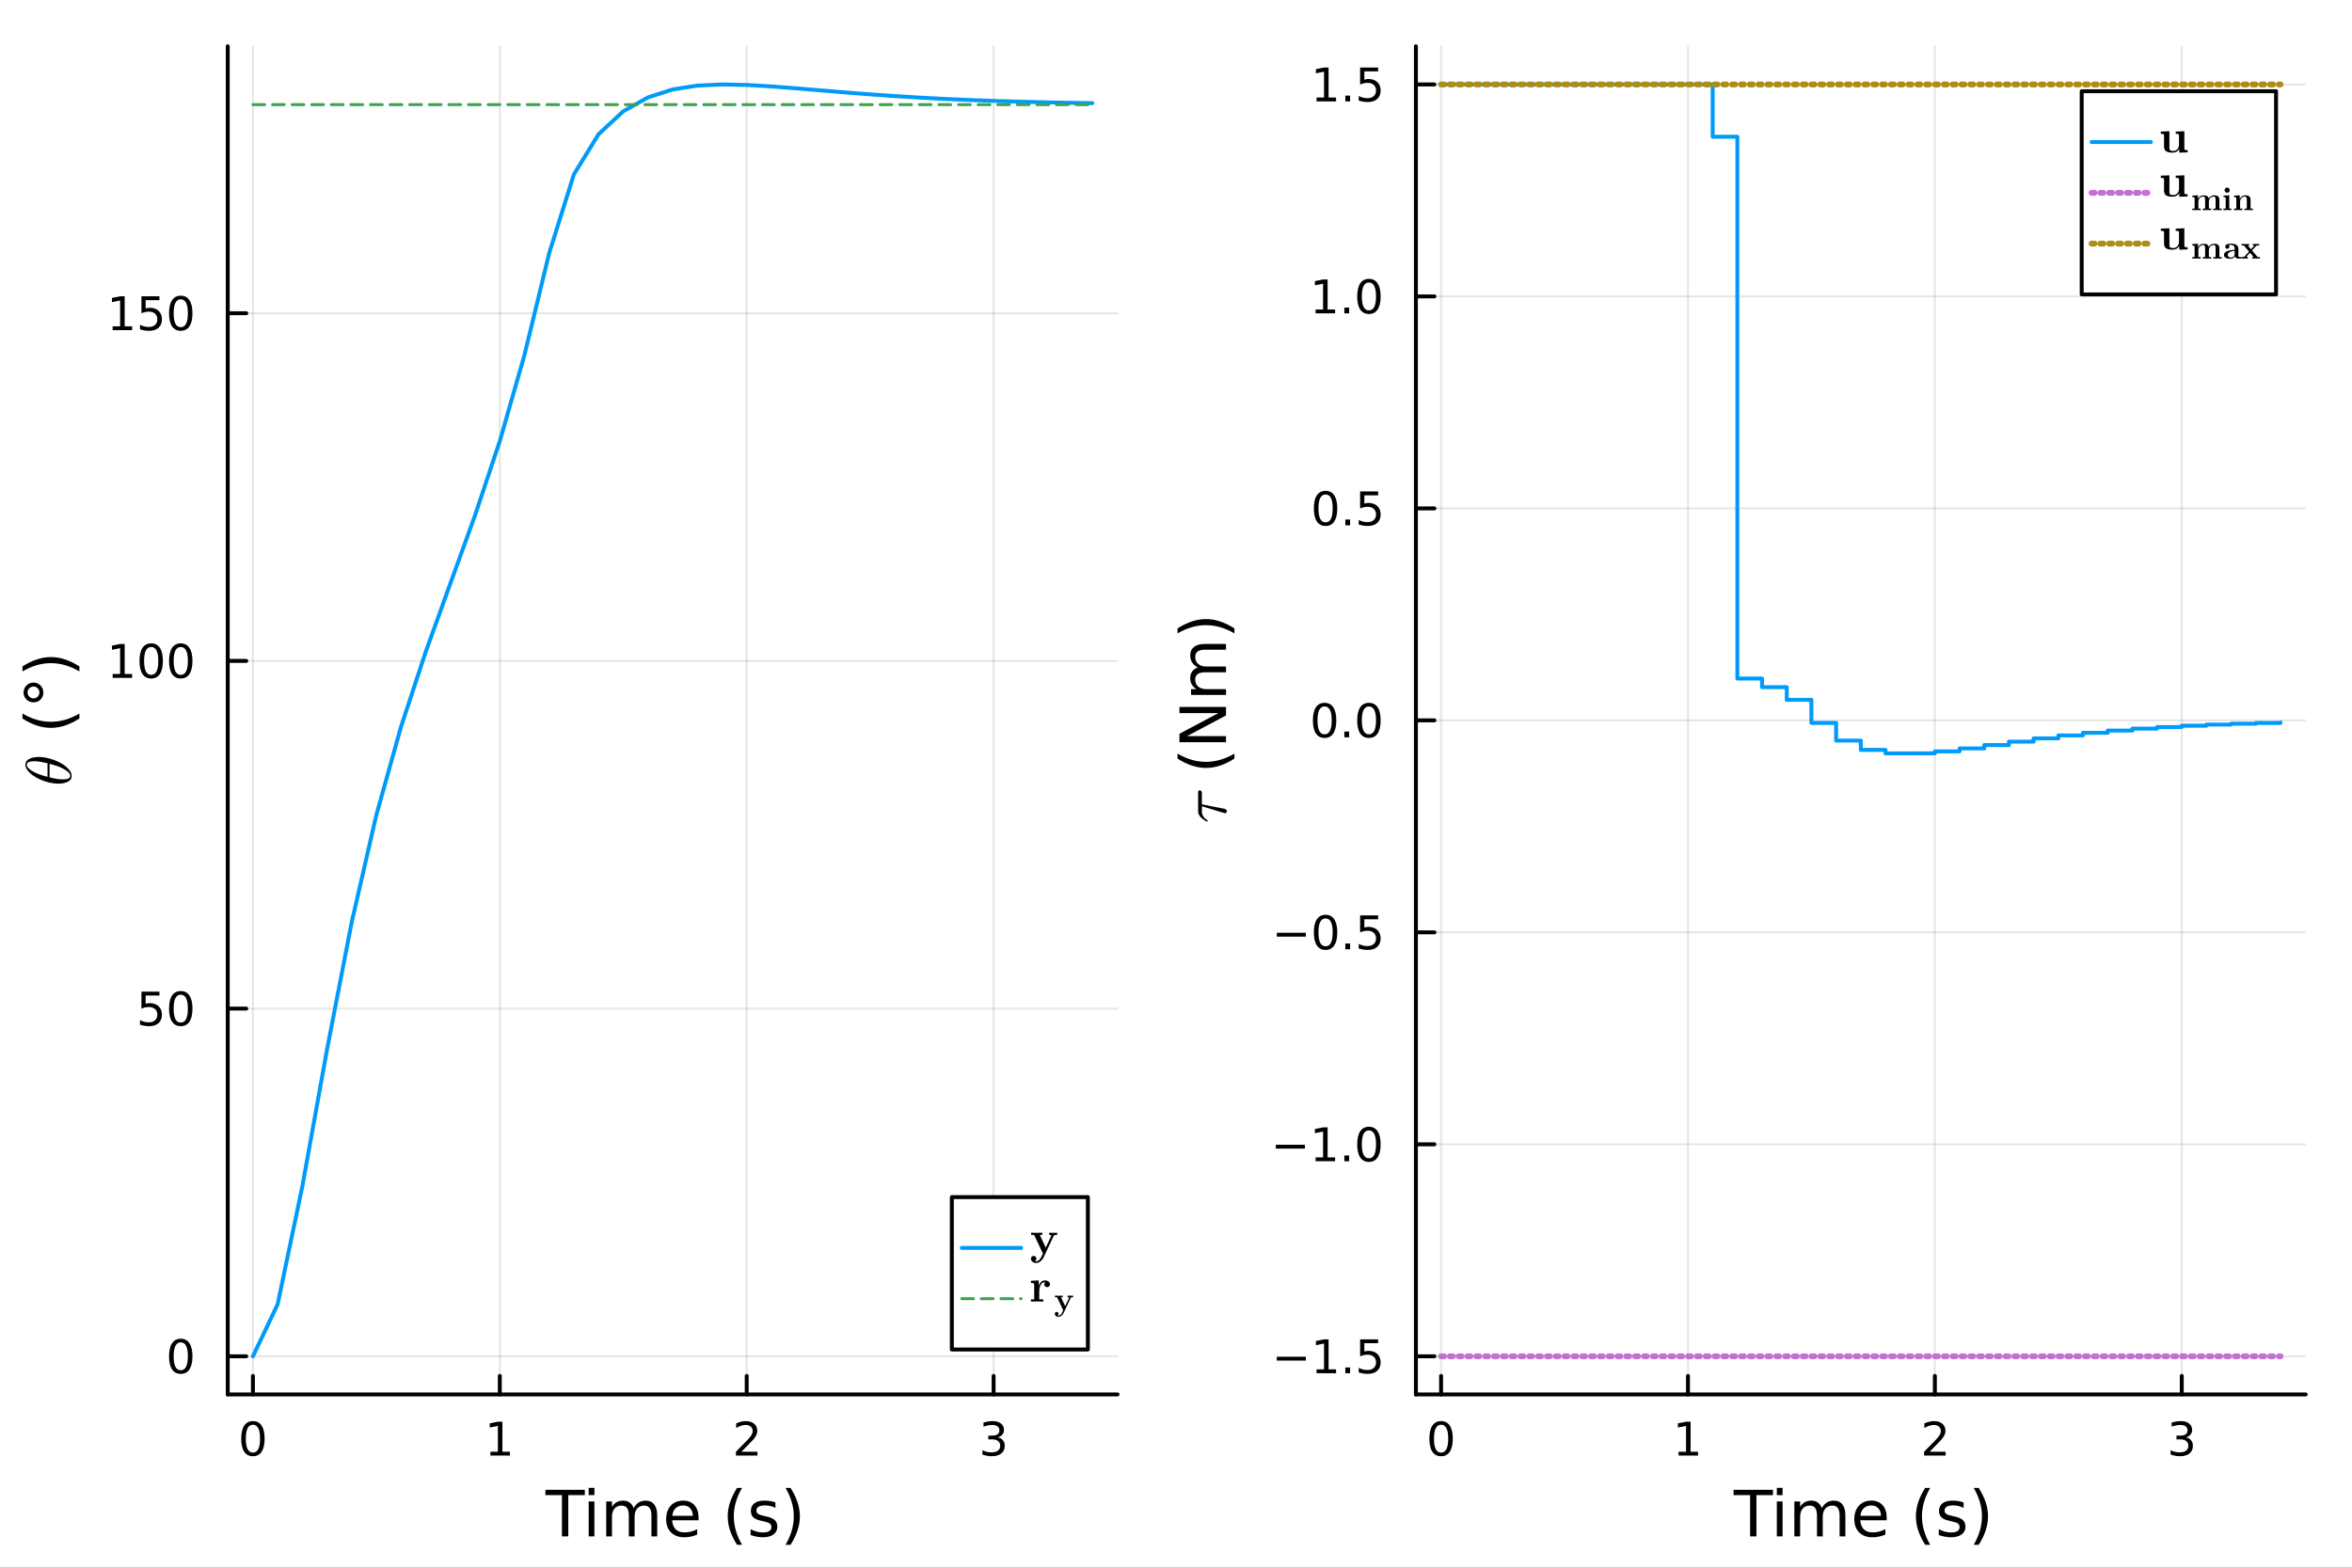 <?xml version="1.0" encoding="utf-8"?>
<svg xmlns="http://www.w3.org/2000/svg" xmlns:xlink="http://www.w3.org/1999/xlink" width="600" height="400" viewBox="0 0 2400 1600">
<rect x="0" y="0" width="2400" height="1600" fill="#333333" stroke="none"/>
<defs>
  <clipPath id="clip770">
    <rect x="0" y="0" width="2400" height="1600"/>
  </clipPath>
</defs>
<path clip-path="url(#clip770)" d="M0 1600 L2400 1600 L2400 0 L0 0  Z" fill="#ffffff" fill-rule="evenodd" fill-opacity="1"/>
<defs>
  <clipPath id="clip771">
    <rect x="480" y="0" width="1681" height="1600"/>
  </clipPath>
</defs>
<path clip-path="url(#clip770)" d="M232.389 1423.18 L1140.35 1423.18 L1140.35 47.244 L232.389 47.244  Z" fill="#ffffff" fill-rule="evenodd" fill-opacity="1"/>
<defs>
  <clipPath id="clip772">
    <rect x="232" y="47" width="909" height="1377"/>
  </clipPath>
</defs>
<polyline clip-path="url(#clip772)" style="stroke:#000000; stroke-linecap:round; stroke-linejoin:round; stroke-width:2; stroke-opacity:0.1; fill:none" points="258.086,1423.18 258.086,47.244 "/>
<polyline clip-path="url(#clip772)" style="stroke:#000000; stroke-linecap:round; stroke-linejoin:round; stroke-width:2; stroke-opacity:0.1; fill:none" points="510.017,1423.18 510.017,47.244 "/>
<polyline clip-path="url(#clip772)" style="stroke:#000000; stroke-linecap:round; stroke-linejoin:round; stroke-width:2; stroke-opacity:0.1; fill:none" points="761.948,1423.18 761.948,47.244 "/>
<polyline clip-path="url(#clip772)" style="stroke:#000000; stroke-linecap:round; stroke-linejoin:round; stroke-width:2; stroke-opacity:0.1; fill:none" points="1013.88,1423.18 1013.88,47.244 "/>
<polyline clip-path="url(#clip772)" style="stroke:#000000; stroke-linecap:round; stroke-linejoin:round; stroke-width:2; stroke-opacity:0.1; fill:none" points="232.389,1384.24 1140.35,1384.24 "/>
<polyline clip-path="url(#clip772)" style="stroke:#000000; stroke-linecap:round; stroke-linejoin:round; stroke-width:2; stroke-opacity:0.1; fill:none" points="232.389,1029.39 1140.35,1029.39 "/>
<polyline clip-path="url(#clip772)" style="stroke:#000000; stroke-linecap:round; stroke-linejoin:round; stroke-width:2; stroke-opacity:0.1; fill:none" points="232.389,674.542 1140.35,674.542 "/>
<polyline clip-path="url(#clip772)" style="stroke:#000000; stroke-linecap:round; stroke-linejoin:round; stroke-width:2; stroke-opacity:0.1; fill:none" points="232.389,319.694 1140.35,319.694 "/>
<polyline clip-path="url(#clip770)" style="stroke:#000000; stroke-linecap:round; stroke-linejoin:round; stroke-width:4; stroke-opacity:1; fill:none" points="232.389,1423.18 1140.35,1423.18 "/>
<polyline clip-path="url(#clip770)" style="stroke:#000000; stroke-linecap:round; stroke-linejoin:round; stroke-width:4; stroke-opacity:1; fill:none" points="258.086,1423.18 258.086,1404.28 "/>
<polyline clip-path="url(#clip770)" style="stroke:#000000; stroke-linecap:round; stroke-linejoin:round; stroke-width:4; stroke-opacity:1; fill:none" points="510.017,1423.18 510.017,1404.28 "/>
<polyline clip-path="url(#clip770)" style="stroke:#000000; stroke-linecap:round; stroke-linejoin:round; stroke-width:4; stroke-opacity:1; fill:none" points="761.948,1423.18 761.948,1404.28 "/>
<polyline clip-path="url(#clip770)" style="stroke:#000000; stroke-linecap:round; stroke-linejoin:round; stroke-width:4; stroke-opacity:1; fill:none" points="1013.88,1423.18 1013.88,1404.28 "/>
<path clip-path="url(#clip770)" d="M258.086 1454.1 Q254.475 1454.1 252.647 1457.66 Q250.841 1461.2 250.841 1468.33 Q250.841 1475.44 252.647 1479.01 Q254.475 1482.55 258.086 1482.55 Q261.721 1482.55 263.526 1479.01 Q265.355 1475.44 265.355 1468.33 Q265.355 1461.2 263.526 1457.66 Q261.721 1454.1 258.086 1454.1 M258.086 1450.39 Q263.896 1450.39 266.952 1455 Q270.031 1459.58 270.031 1468.33 Q270.031 1477.06 266.952 1481.67 Q263.896 1486.25 258.086 1486.25 Q252.276 1486.25 249.197 1481.67 Q246.142 1477.06 246.142 1468.33 Q246.142 1459.58 249.197 1455 Q252.276 1450.39 258.086 1450.39 Z" fill="#000000" fill-rule="nonzero" fill-opacity="1" /><path clip-path="url(#clip770)" d="M500.399 1481.64 L508.038 1481.64 L508.038 1455.28 L499.728 1456.95 L499.728 1452.69 L507.992 1451.02 L512.668 1451.02 L512.668 1481.64 L520.307 1481.64 L520.307 1485.58 L500.399 1485.58 L500.399 1481.64 Z" fill="#000000" fill-rule="nonzero" fill-opacity="1" /><path clip-path="url(#clip770)" d="M756.601 1481.64 L772.92 1481.64 L772.92 1485.58 L750.976 1485.58 L750.976 1481.64 Q753.638 1478.89 758.221 1474.26 Q762.828 1469.61 764.008 1468.27 Q766.254 1465.74 767.133 1464.01 Q768.036 1462.25 768.036 1460.56 Q768.036 1457.8 766.092 1456.07 Q764.17 1454.33 761.069 1454.33 Q758.87 1454.33 756.416 1455.09 Q753.985 1455.86 751.208 1457.41 L751.208 1452.69 Q754.032 1451.55 756.485 1450.97 Q758.939 1450.39 760.976 1450.39 Q766.346 1450.39 769.541 1453.08 Q772.735 1455.77 772.735 1460.26 Q772.735 1462.39 771.925 1464.31 Q771.138 1466.2 769.032 1468.8 Q768.453 1469.47 765.351 1472.69 Q762.249 1475.88 756.601 1481.64 Z" fill="#000000" fill-rule="nonzero" fill-opacity="1" /><path clip-path="url(#clip770)" d="M1018.13 1466.95 Q1021.48 1467.66 1023.36 1469.93 Q1025.26 1472.2 1025.26 1475.53 Q1025.26 1480.65 1021.74 1483.45 Q1018.22 1486.25 1011.74 1486.25 Q1009.56 1486.25 1007.25 1485.81 Q1004.96 1485.39 1002.5 1484.54 L1002.5 1480.02 Q1004.45 1481.16 1006.76 1481.74 Q1009.08 1482.32 1011.6 1482.32 Q1016 1482.32 1018.29 1480.58 Q1020.6 1478.84 1020.6 1475.53 Q1020.6 1472.48 1018.45 1470.77 Q1016.32 1469.03 1012.5 1469.03 L1008.47 1469.03 L1008.47 1465.19 L1012.69 1465.19 Q1016.14 1465.19 1017.96 1463.82 Q1019.79 1462.43 1019.79 1459.84 Q1019.79 1457.18 1017.9 1455.77 Q1016.02 1454.33 1012.5 1454.33 Q1010.58 1454.33 1008.38 1454.75 Q1006.18 1455.16 1003.54 1456.04 L1003.54 1451.88 Q1006.21 1451.14 1008.52 1450.77 Q1010.86 1450.39 1012.92 1450.39 Q1018.24 1450.39 1021.34 1452.83 Q1024.45 1455.23 1024.45 1459.35 Q1024.45 1462.22 1022.8 1464.21 Q1021.16 1466.18 1018.13 1466.95 Z" fill="#000000" fill-rule="nonzero" fill-opacity="1" /><path clip-path="url(#clip770)" d="M556.54 1520.52 L596.74 1520.52 L596.74 1525.93 L579.871 1525.93 L579.871 1568.04 L573.409 1568.04 L573.409 1525.93 L556.54 1525.93 L556.54 1520.52 Z" fill="#000000" fill-rule="nonzero" fill-opacity="1" /><path clip-path="url(#clip770)" d="M600.687 1532.4 L606.543 1532.4 L606.543 1568.04 L600.687 1568.04 L600.687 1532.4 M600.687 1518.52 L606.543 1518.52 L606.543 1525.93 L600.687 1525.93 L600.687 1518.52 Z" fill="#000000" fill-rule="nonzero" fill-opacity="1" /><path clip-path="url(#clip770)" d="M646.551 1539.24 Q648.748 1535.29 651.803 1533.41 Q654.859 1531.54 658.996 1531.54 Q664.566 1531.54 667.59 1535.45 Q670.614 1539.33 670.614 1546.53 L670.614 1568.04 L664.726 1568.04 L664.726 1546.72 Q664.726 1541.59 662.911 1539.11 Q661.097 1536.63 657.373 1536.63 Q652.822 1536.63 650.18 1539.65 Q647.538 1542.68 647.538 1547.9 L647.538 1568.04 L641.65 1568.04 L641.65 1546.72 Q641.65 1541.56 639.836 1539.11 Q638.021 1536.63 634.234 1536.63 Q629.746 1536.63 627.104 1539.68 Q624.462 1542.71 624.462 1547.9 L624.462 1568.04 L618.574 1568.04 L618.574 1532.4 L624.462 1532.4 L624.462 1537.93 Q626.468 1534.66 629.269 1533.1 Q632.069 1531.54 635.921 1531.54 Q639.804 1531.54 642.509 1533.51 Q645.246 1535.48 646.551 1539.24 Z" fill="#000000" fill-rule="nonzero" fill-opacity="1" /><path clip-path="url(#clip770)" d="M712.787 1548.76 L712.787 1551.62 L685.86 1551.62 Q686.242 1557.67 689.488 1560.85 Q692.766 1564 698.591 1564 Q701.965 1564 705.116 1563.17 Q708.299 1562.35 711.418 1560.69 L711.418 1566.23 Q708.267 1567.57 704.957 1568.27 Q701.647 1568.97 698.241 1568.97 Q689.711 1568.97 684.714 1564 Q679.749 1559.04 679.749 1550.57 Q679.749 1541.82 684.459 1536.69 Q689.202 1531.54 697.222 1531.54 Q704.416 1531.54 708.585 1536.18 Q712.787 1540.8 712.787 1548.76 M706.93 1547.04 Q706.867 1542.23 704.225 1539.37 Q701.615 1536.5 697.286 1536.5 Q692.385 1536.5 689.424 1539.27 Q686.496 1542.04 686.051 1547.07 L706.93 1547.04 Z" fill="#000000" fill-rule="nonzero" fill-opacity="1" /><path clip-path="url(#clip770)" d="M757.187 1518.58 Q752.922 1525.9 750.854 1533.06 Q748.785 1540.23 748.785 1547.58 Q748.785 1554.93 750.854 1562.16 Q752.954 1569.35 757.187 1576.64 L752.095 1576.64 Q747.321 1569.16 744.933 1561.93 Q742.578 1554.71 742.578 1547.58 Q742.578 1540.48 744.933 1533.29 Q747.289 1526.09 752.095 1518.58 L757.187 1518.58 Z" fill="#000000" fill-rule="nonzero" fill-opacity="1" /><path clip-path="url(#clip770)" d="M791.276 1533.45 L791.276 1538.98 Q788.793 1537.71 786.12 1537.07 Q783.446 1536.44 780.581 1536.44 Q776.221 1536.44 774.025 1537.77 Q771.86 1539.11 771.86 1541.79 Q771.86 1543.82 773.42 1545 Q774.98 1546.15 779.69 1547.2 L781.695 1547.64 Q787.934 1548.98 790.544 1551.43 Q793.186 1553.85 793.186 1558.21 Q793.186 1563.17 789.239 1566.07 Q785.324 1568.97 778.449 1568.97 Q775.584 1568.97 772.465 1568.39 Q769.378 1567.85 765.94 1566.74 L765.94 1560.69 Q769.187 1562.38 772.338 1563.24 Q775.489 1564.07 778.576 1564.07 Q782.714 1564.07 784.942 1562.66 Q787.17 1561.23 787.17 1558.65 Q787.17 1556.27 785.547 1554.99 Q783.955 1553.72 778.513 1552.54 L776.476 1552.07 Q771.033 1550.92 768.614 1548.56 Q766.195 1546.18 766.195 1542.04 Q766.195 1537.01 769.76 1534.27 Q773.325 1531.54 779.881 1531.54 Q783.128 1531.54 785.992 1532.01 Q788.857 1532.49 791.276 1533.45 Z" fill="#000000" fill-rule="nonzero" fill-opacity="1" /><path clip-path="url(#clip770)" d="M801.588 1518.58 L806.681 1518.58 Q811.455 1526.09 813.81 1533.29 Q816.198 1540.48 816.198 1547.58 Q816.198 1554.71 813.81 1561.93 Q811.455 1569.16 806.681 1576.64 L801.588 1576.64 Q805.821 1569.35 807.89 1562.16 Q809.991 1554.93 809.991 1547.58 Q809.991 1540.23 807.89 1533.06 Q805.821 1525.9 801.588 1518.58 Z" fill="#000000" fill-rule="nonzero" fill-opacity="1" /><polyline clip-path="url(#clip770)" style="stroke:#000000; stroke-linecap:round; stroke-linejoin:round; stroke-width:4; stroke-opacity:1; fill:none" points="232.389,1423.18 232.389,47.244 "/>
<polyline clip-path="url(#clip770)" style="stroke:#000000; stroke-linecap:round; stroke-linejoin:round; stroke-width:4; stroke-opacity:1; fill:none" points="232.389,1384.24 251.287,1384.24 "/>
<polyline clip-path="url(#clip770)" style="stroke:#000000; stroke-linecap:round; stroke-linejoin:round; stroke-width:4; stroke-opacity:1; fill:none" points="232.389,1029.39 251.287,1029.39 "/>
<polyline clip-path="url(#clip770)" style="stroke:#000000; stroke-linecap:round; stroke-linejoin:round; stroke-width:4; stroke-opacity:1; fill:none" points="232.389,674.542 251.287,674.542 "/>
<polyline clip-path="url(#clip770)" style="stroke:#000000; stroke-linecap:round; stroke-linejoin:round; stroke-width:4; stroke-opacity:1; fill:none" points="232.389,319.694 251.287,319.694 "/>
<path clip-path="url(#clip770)" d="M184.445 1370.04 Q180.834 1370.04 179.005 1373.6 Q177.2 1377.14 177.2 1384.27 Q177.2 1391.38 179.005 1394.94 Q180.834 1398.49 184.445 1398.49 Q188.079 1398.49 189.885 1394.94 Q191.713 1391.38 191.713 1384.27 Q191.713 1377.14 189.885 1373.6 Q188.079 1370.04 184.445 1370.04 M184.445 1366.33 Q190.255 1366.33 193.311 1370.94 Q196.389 1375.52 196.389 1384.27 Q196.389 1393 193.311 1397.61 Q190.255 1402.19 184.445 1402.19 Q178.635 1402.19 175.556 1397.61 Q172.501 1393 172.501 1384.27 Q172.501 1375.52 175.556 1370.94 Q178.635 1366.33 184.445 1366.33 Z" fill="#000000" fill-rule="nonzero" fill-opacity="1" /><path clip-path="url(#clip770)" d="M144.329 1012.11 L162.686 1012.11 L162.686 1016.05 L148.612 1016.05 L148.612 1024.52 Q149.63 1024.17 150.649 1024.01 Q151.667 1023.82 152.686 1023.82 Q158.473 1023.82 161.852 1026.99 Q165.232 1030.17 165.232 1035.58 Q165.232 1041.16 161.76 1044.26 Q158.288 1047.34 151.968 1047.34 Q149.792 1047.34 147.524 1046.97 Q145.279 1046.6 142.871 1045.86 L142.871 1041.16 Q144.954 1042.3 147.177 1042.85 Q149.399 1043.41 151.876 1043.41 Q155.88 1043.41 158.218 1041.3 Q160.556 1039.19 160.556 1035.58 Q160.556 1031.97 158.218 1029.86 Q155.88 1027.76 151.876 1027.76 Q150.001 1027.76 148.126 1028.17 Q146.274 1028.59 144.329 1029.47 L144.329 1012.11 Z" fill="#000000" fill-rule="nonzero" fill-opacity="1" /><path clip-path="url(#clip770)" d="M184.445 1015.19 Q180.834 1015.19 179.005 1018.75 Q177.2 1022.3 177.2 1029.42 Q177.2 1036.53 179.005 1040.1 Q180.834 1043.64 184.445 1043.64 Q188.079 1043.64 189.885 1040.1 Q191.713 1036.53 191.713 1029.42 Q191.713 1022.3 189.885 1018.75 Q188.079 1015.19 184.445 1015.19 M184.445 1011.49 Q190.255 1011.49 193.311 1016.09 Q196.389 1020.67 196.389 1029.42 Q196.389 1038.15 193.311 1042.76 Q190.255 1047.34 184.445 1047.34 Q178.635 1047.34 175.556 1042.76 Q172.501 1038.15 172.501 1029.42 Q172.501 1020.67 175.556 1016.09 Q178.635 1011.49 184.445 1011.49 Z" fill="#000000" fill-rule="nonzero" fill-opacity="1" /><path clip-path="url(#clip770)" d="M114.931 687.887 L122.57 687.887 L122.57 661.521 L114.26 663.188 L114.26 658.928 L122.524 657.262 L127.2 657.262 L127.2 687.887 L134.839 687.887 L134.839 691.822 L114.931 691.822 L114.931 687.887 Z" fill="#000000" fill-rule="nonzero" fill-opacity="1" /><path clip-path="url(#clip770)" d="M154.283 660.34 Q150.672 660.34 148.843 663.905 Q147.038 667.447 147.038 674.577 Q147.038 681.683 148.843 685.248 Q150.672 688.789 154.283 688.789 Q157.917 688.789 159.723 685.248 Q161.552 681.683 161.552 674.577 Q161.552 667.447 159.723 663.905 Q157.917 660.34 154.283 660.34 M154.283 656.637 Q160.093 656.637 163.149 661.243 Q166.227 665.827 166.227 674.577 Q166.227 683.303 163.149 687.91 Q160.093 692.493 154.283 692.493 Q148.473 692.493 145.394 687.91 Q142.339 683.303 142.339 674.577 Q142.339 665.827 145.394 661.243 Q148.473 656.637 154.283 656.637 Z" fill="#000000" fill-rule="nonzero" fill-opacity="1" /><path clip-path="url(#clip770)" d="M184.445 660.34 Q180.834 660.34 179.005 663.905 Q177.2 667.447 177.2 674.577 Q177.2 681.683 179.005 685.248 Q180.834 688.789 184.445 688.789 Q188.079 688.789 189.885 685.248 Q191.713 681.683 191.713 674.577 Q191.713 667.447 189.885 663.905 Q188.079 660.34 184.445 660.34 M184.445 656.637 Q190.255 656.637 193.311 661.243 Q196.389 665.827 196.389 674.577 Q196.389 683.303 193.311 687.91 Q190.255 692.493 184.445 692.493 Q178.635 692.493 175.556 687.91 Q172.501 683.303 172.501 674.577 Q172.501 665.827 175.556 661.243 Q178.635 656.637 184.445 656.637 Z" fill="#000000" fill-rule="nonzero" fill-opacity="1" /><path clip-path="url(#clip770)" d="M114.931 333.038 L122.57 333.038 L122.57 306.673 L114.26 308.339 L114.26 304.08 L122.524 302.414 L127.2 302.414 L127.2 333.038 L134.839 333.038 L134.839 336.974 L114.931 336.974 L114.931 333.038 Z" fill="#000000" fill-rule="nonzero" fill-opacity="1" /><path clip-path="url(#clip770)" d="M144.329 302.414 L162.686 302.414 L162.686 306.349 L148.612 306.349 L148.612 314.821 Q149.63 314.474 150.649 314.312 Q151.667 314.126 152.686 314.126 Q158.473 314.126 161.852 317.298 Q165.232 320.469 165.232 325.886 Q165.232 331.464 161.76 334.566 Q158.288 337.645 151.968 337.645 Q149.792 337.645 147.524 337.275 Q145.279 336.904 142.871 336.163 L142.871 331.464 Q144.954 332.599 147.177 333.154 Q149.399 333.71 151.876 333.71 Q155.88 333.71 158.218 331.603 Q160.556 329.497 160.556 325.886 Q160.556 322.275 158.218 320.168 Q155.88 318.062 151.876 318.062 Q150.001 318.062 148.126 318.478 Q146.274 318.895 144.329 319.775 L144.329 302.414 Z" fill="#000000" fill-rule="nonzero" fill-opacity="1" /><path clip-path="url(#clip770)" d="M184.445 305.492 Q180.834 305.492 179.005 309.057 Q177.2 312.599 177.2 319.728 Q177.2 326.835 179.005 330.4 Q180.834 333.941 184.445 333.941 Q188.079 333.941 189.885 330.4 Q191.713 326.835 191.713 319.728 Q191.713 312.599 189.885 309.057 Q188.079 305.492 184.445 305.492 M184.445 301.789 Q190.255 301.789 193.311 306.395 Q196.389 310.978 196.389 319.728 Q196.389 328.455 193.311 333.062 Q190.255 337.645 184.445 337.645 Q178.635 337.645 175.556 333.062 Q172.501 328.455 172.501 319.728 Q172.501 310.978 175.556 306.395 Q178.635 301.789 184.445 301.789 Z" fill="#000000" fill-rule="nonzero" fill-opacity="1" /><path clip-path="url(#clip770)" d="M39.433 772.564 Q44.844 772.564 50.931 774.303 Q56.986 776.01 61.881 778.715 Q66.744 781.42 69.965 784.963 Q73.153 788.505 73.153 791.887 Q73.153 794.045 71.961 795.655 Q70.737 797.233 68.709 798.103 Q66.647 798.972 64.393 799.391 Q62.106 799.81 59.627 799.81 Q55.923 799.81 51.897 799.005 Q47.839 798.199 44.168 796.847 Q40.464 795.494 37.115 793.594 Q33.733 791.694 31.285 789.6 Q28.805 787.475 27.356 785.092 Q25.907 782.708 25.907 780.486 Q25.907 778.876 26.616 777.588 Q27.292 776.267 28.483 775.43 Q29.643 774.593 31.028 774.013 Q32.413 773.401 34.023 773.111 Q35.601 772.821 36.921 772.692 Q38.21 772.564 39.433 772.564 M35.343 776.911 Q33.701 776.911 32.477 777.04 Q31.221 777.169 29.965 777.523 Q28.709 777.878 28.032 778.65 Q27.356 779.391 27.356 780.551 Q27.356 783.932 34.281 787.733 Q36.438 788.956 39.369 790.051 Q42.3 791.146 43.685 791.533 Q45.069 791.919 48.483 792.821 L48.483 779.037 Q39.691 776.911 35.343 776.911 M50.577 779.617 L50.577 793.336 Q58.628 795.462 63.652 795.462 Q68.032 795.462 69.868 794.56 Q71.671 793.626 71.671 791.887 Q71.671 789.89 69.675 788.022 Q67.646 786.154 63.974 784.254 Q59.208 781.742 50.577 779.617 Z" fill="#000000" fill-rule="nonzero" fill-opacity="1" /><path clip-path="url(#clip770)" d="M22.951 728.256 Q30.271 732.521 37.433 734.59 Q44.594 736.658 51.947 736.658 Q59.299 736.658 66.524 734.59 Q73.717 732.489 81.006 728.256 L81.006 733.348 Q73.526 738.123 66.301 740.51 Q59.076 742.865 51.947 742.865 Q44.849 742.865 37.656 740.51 Q30.462 738.154 22.951 733.348 L22.951 728.256 Z" fill="#000000" fill-rule="nonzero" fill-opacity="1" /><path clip-path="url(#clip770)" d="M28.139 706.74 Q28.139 709.286 29.921 711.036 Q31.672 712.787 34.218 712.787 Q36.732 712.787 38.483 711.036 Q40.202 709.286 40.202 706.74 Q40.202 704.193 38.483 702.443 Q36.732 700.692 34.218 700.692 Q31.703 700.692 29.921 702.475 Q28.139 704.225 28.139 706.74 M24.033 706.74 Q24.033 704.703 24.829 702.825 Q25.592 700.947 27.057 699.578 Q28.489 698.114 30.303 697.382 Q32.117 696.65 34.218 696.65 Q38.419 696.65 41.348 699.61 Q44.244 702.538 44.244 706.803 Q44.244 711.1 41.379 713.965 Q38.515 716.829 34.218 716.829 Q29.953 716.829 26.993 713.901 Q24.033 710.973 24.033 706.74 Z" fill="#000000" fill-rule="nonzero" fill-opacity="1" /><path clip-path="url(#clip770)" d="M22.951 685.224 L22.951 680.131 Q30.462 675.357 37.656 673.001 Q44.849 670.614 51.947 670.614 Q59.076 670.614 66.301 673.001 Q73.526 675.357 81.006 680.131 L81.006 685.224 Q73.717 680.99 66.524 678.921 Q59.299 676.821 51.947 676.821 Q44.594 676.821 37.433 678.921 Q30.271 680.99 22.951 685.224 Z" fill="#000000" fill-rule="nonzero" fill-opacity="1" /><polyline clip-path="url(#clip772)" style="stroke:#009af9; stroke-linecap:round; stroke-linejoin:round; stroke-width:4; stroke-opacity:1; fill:none" points="258.086,1384.24 283.279,1331.26 308.473,1211 333.666,1071.34 358.859,941.299 384.052,831.713 409.245,741.63 434.438,665.125 459.631,595.299 484.824,525.678 510.017,450.142 535.21,362.174 560.403,258.324 585.597,177.995 610.79,136.939 635.983,113.601 661.176,99.44 686.369,91.315 711.562,87.372 736.755,86.186 761.948,86.699 787.141,88.178 812.334,90.134 837.528,92.254 862.721,94.348 887.914,96.302 913.107,98.061 938.3,99.602 963.493,100.925 988.686,102.043 1013.88,102.976 1039.07,103.745 1064.27,104.374 1089.46,104.883 1114.65,105.293 "/>
<polyline clip-path="url(#clip772)" style="stroke:#3da44d; stroke-linecap:round; stroke-linejoin:round; stroke-width:3; stroke-opacity:1; fill:none" stroke-dasharray="12, 8" points="258.086,106.785 283.279,106.785 308.473,106.785 333.666,106.785 358.859,106.785 384.052,106.785 409.245,106.785 434.438,106.785 459.631,106.785 484.824,106.785 510.017,106.785 535.21,106.785 560.403,106.785 585.597,106.785 610.79,106.785 635.983,106.785 661.176,106.785 686.369,106.785 711.562,106.785 736.755,106.785 761.948,106.785 787.141,106.785 812.334,106.785 837.528,106.785 862.721,106.785 887.914,106.785 913.107,106.785 938.3,106.785 963.493,106.785 988.686,106.785 1013.88,106.785 1039.07,106.785 1064.27,106.785 1089.46,106.785 1114.65,106.785 "/>
<path clip-path="url(#clip770)" d="M971.279 1377.32 L1110.08 1377.32 L1110.08 1221.8 L971.279 1221.8  Z" fill="#ffffff" fill-rule="evenodd" fill-opacity="1"/>
<polyline clip-path="url(#clip770)" style="stroke:#000000; stroke-linecap:round; stroke-linejoin:round; stroke-width:4; stroke-opacity:1; fill:none" points="971.279,1377.32 1110.08,1377.32 1110.08,1221.8 971.279,1221.8 971.279,1377.32 "/>
<polyline clip-path="url(#clip770)" style="stroke:#009af9; stroke-linecap:round; stroke-linejoin:round; stroke-width:4; stroke-opacity:1; fill:none" points="981.367,1273.64 1041.9,1273.64 "/>
<path clip-path="url(#clip770)" d="M1078.76 1260.37 Q1077.28 1260.37 1076.53 1260.51 Q1075.78 1260.63 1075.6 1260.8 Q1075.41 1260.96 1075.2 1261.38 L1064.89 1283.3 Q1063.79 1285.65 1061.73 1287.33 Q1059.69 1289.02 1057.12 1289.02 Q1054.96 1289.02 1053.46 1287.71 Q1051.99 1286.42 1051.99 1284.59 Q1051.99 1283.28 1052.81 1282.53 Q1053.63 1281.81 1054.73 1281.81 Q1055.94 1281.81 1056.72 1282.58 Q1057.51 1283.35 1057.51 1284.55 Q1057.51 1285.32 1057.19 1285.9 Q1056.86 1286.51 1056.55 1286.72 Q1056.27 1286.96 1055.97 1287.1 Q1056.46 1287.29 1057.12 1287.29 Q1058.1 1287.29 1058.94 1286.89 Q1059.81 1286.51 1060.37 1286 Q1060.96 1285.51 1061.54 1284.62 Q1062.13 1283.75 1062.41 1283.19 Q1062.69 1282.65 1063.11 1281.71 L1064.21 1279.42 L1055.24 1260.37 L1052.17 1260.37 L1052.17 1258.13 L1057.65 1258.27 L1063.6 1258.13 L1063.6 1260.37 L1061 1260.37 L1067.09 1273.33 L1072.62 1261.52 L1072.86 1260.96 Q1072.86 1260.7 1072.29 1260.56 Q1071.73 1260.4 1071.17 1260.4 L1070.61 1260.37 L1070.61 1258.13 L1074.96 1258.27 Q1077.02 1258.27 1078.76 1258.13 L1078.76 1260.37 Z" fill="#000000" fill-rule="nonzero" fill-opacity="1" /><polyline clip-path="url(#clip770)" style="stroke:#3da44d; stroke-linecap:round; stroke-linejoin:round; stroke-width:3; stroke-opacity:1; fill:none" stroke-dasharray="12, 8" points="981.367,1325.48 1041.9,1325.48 "/>
<path clip-path="url(#clip770)" d="M1071.4 1310.75 Q1071.4 1312.11 1070.51 1312.91 Q1069.62 1313.68 1068.48 1313.68 Q1067.33 1313.68 1066.44 1312.91 Q1065.55 1312.14 1065.55 1310.75 Q1065.55 1310.14 1065.76 1309.61 Q1065.99 1309.04 1066.23 1308.79 L1066.46 1308.55 Q1065.08 1308.55 1064 1309.21 Q1062.92 1309.84 1062.27 1310.82 Q1061.61 1311.81 1061.19 1313.1 Q1060.77 1314.36 1060.61 1315.51 Q1060.46 1316.66 1060.46 1317.76 L1060.46 1326.17 L1064.63 1326.17 L1064.63 1328.41 Q1062.9 1328.27 1058.03 1328.27 L1051.99 1328.41 L1051.99 1326.17 L1055.29 1326.17 L1055.29 1311.34 Q1055.29 1309.98 1054.8 1309.72 Q1054.3 1309.46 1051.99 1309.46 L1051.99 1307.22 L1059.95 1306.82 L1059.95 1312.25 Q1061.94 1306.82 1066.32 1306.82 Q1068.33 1306.82 1069.86 1307.9 Q1071.4 1308.95 1071.4 1310.75 Z" fill="#000000" fill-rule="nonzero" fill-opacity="1" /><path clip-path="url(#clip770)" d="M1095.07 1323.94 Q1094.03 1323.94 1093.51 1324.04 Q1092.98 1324.12 1092.85 1324.23 Q1092.72 1324.35 1092.57 1324.64 L1085.36 1339.99 Q1084.59 1341.63 1083.15 1342.81 Q1081.72 1343.99 1079.92 1343.99 Q1078.41 1343.99 1077.36 1343.07 Q1076.32 1342.17 1076.32 1340.89 Q1076.32 1339.97 1076.9 1339.45 Q1077.47 1338.94 1078.24 1338.94 Q1079.1 1338.94 1079.64 1339.48 Q1080.19 1340.02 1080.19 1340.86 Q1080.19 1341.4 1079.96 1341.81 Q1079.74 1342.23 1079.52 1342.38 Q1079.33 1342.55 1079.11 1342.64 Q1079.46 1342.78 1079.92 1342.78 Q1080.6 1342.78 1081.19 1342.5 Q1081.8 1342.23 1082.19 1341.87 Q1082.6 1341.53 1083.01 1340.91 Q1083.42 1340.3 1083.62 1339.91 Q1083.82 1339.53 1084.11 1338.87 L1084.88 1337.27 L1078.6 1323.94 L1076.46 1323.94 L1076.46 1322.36 L1080.29 1322.46 L1084.46 1322.36 L1084.46 1323.94 L1082.64 1323.94 L1086.9 1333 L1090.77 1324.74 L1090.93 1324.35 Q1090.93 1324.17 1090.54 1324.07 Q1090.15 1323.95 1089.75 1323.95 L1089.36 1323.94 L1089.36 1322.36 L1092.41 1322.46 Q1093.85 1322.46 1095.07 1322.36 L1095.07 1323.94 Z" fill="#000000" fill-rule="nonzero" fill-opacity="1" /><path clip-path="url(#clip770)" d="M1444.8 1423.18 L2352.76 1423.18 L2352.76 47.244 L1444.8 47.244  Z" fill="#ffffff" fill-rule="evenodd" fill-opacity="1"/>
<defs>
  <clipPath id="clip773">
    <rect x="1444" y="47" width="909" height="1377"/>
  </clipPath>
</defs>
<polyline clip-path="url(#clip773)" style="stroke:#000000; stroke-linecap:round; stroke-linejoin:round; stroke-width:2; stroke-opacity:0.1; fill:none" points="1470.49,1423.18 1470.49,47.244 "/>
<polyline clip-path="url(#clip773)" style="stroke:#000000; stroke-linecap:round; stroke-linejoin:round; stroke-width:2; stroke-opacity:0.1; fill:none" points="1722.42,1423.18 1722.42,47.244 "/>
<polyline clip-path="url(#clip773)" style="stroke:#000000; stroke-linecap:round; stroke-linejoin:round; stroke-width:2; stroke-opacity:0.1; fill:none" points="1974.36,1423.18 1974.36,47.244 "/>
<polyline clip-path="url(#clip773)" style="stroke:#000000; stroke-linecap:round; stroke-linejoin:round; stroke-width:2; stroke-opacity:0.1; fill:none" points="2226.29,1423.18 2226.29,47.244 "/>
<polyline clip-path="url(#clip773)" style="stroke:#000000; stroke-linecap:round; stroke-linejoin:round; stroke-width:2; stroke-opacity:0.1; fill:none" points="1444.8,1384.24 2352.76,1384.24 "/>
<polyline clip-path="url(#clip773)" style="stroke:#000000; stroke-linecap:round; stroke-linejoin:round; stroke-width:2; stroke-opacity:0.1; fill:none" points="1444.8,1167.9 2352.76,1167.9 "/>
<polyline clip-path="url(#clip773)" style="stroke:#000000; stroke-linecap:round; stroke-linejoin:round; stroke-width:2; stroke-opacity:0.1; fill:none" points="1444.8,951.554 2352.76,951.554 "/>
<polyline clip-path="url(#clip773)" style="stroke:#000000; stroke-linecap:round; stroke-linejoin:round; stroke-width:2; stroke-opacity:0.1; fill:none" points="1444.8,735.212 2352.76,735.212 "/>
<polyline clip-path="url(#clip773)" style="stroke:#000000; stroke-linecap:round; stroke-linejoin:round; stroke-width:2; stroke-opacity:0.1; fill:none" points="1444.8,518.87 2352.76,518.87 "/>
<polyline clip-path="url(#clip773)" style="stroke:#000000; stroke-linecap:round; stroke-linejoin:round; stroke-width:2; stroke-opacity:0.1; fill:none" points="1444.8,302.528 2352.76,302.528 "/>
<polyline clip-path="url(#clip773)" style="stroke:#000000; stroke-linecap:round; stroke-linejoin:round; stroke-width:2; stroke-opacity:0.1; fill:none" points="1444.8,86.186 2352.76,86.186 "/>
<polyline clip-path="url(#clip770)" style="stroke:#000000; stroke-linecap:round; stroke-linejoin:round; stroke-width:4; stroke-opacity:1; fill:none" points="1444.8,1423.18 2352.76,1423.18 "/>
<polyline clip-path="url(#clip770)" style="stroke:#000000; stroke-linecap:round; stroke-linejoin:round; stroke-width:4; stroke-opacity:1; fill:none" points="1470.49,1423.18 1470.49,1404.28 "/>
<polyline clip-path="url(#clip770)" style="stroke:#000000; stroke-linecap:round; stroke-linejoin:round; stroke-width:4; stroke-opacity:1; fill:none" points="1722.42,1423.18 1722.42,1404.28 "/>
<polyline clip-path="url(#clip770)" style="stroke:#000000; stroke-linecap:round; stroke-linejoin:round; stroke-width:4; stroke-opacity:1; fill:none" points="1974.36,1423.18 1974.36,1404.28 "/>
<polyline clip-path="url(#clip770)" style="stroke:#000000; stroke-linecap:round; stroke-linejoin:round; stroke-width:4; stroke-opacity:1; fill:none" points="2226.29,1423.18 2226.29,1404.28 "/>
<path clip-path="url(#clip770)" d="M1470.49 1454.1 Q1466.88 1454.1 1465.05 1457.66 Q1463.25 1461.2 1463.25 1468.33 Q1463.25 1475.44 1465.05 1479.01 Q1466.88 1482.55 1470.49 1482.55 Q1474.13 1482.55 1475.93 1479.01 Q1477.76 1475.44 1477.76 1468.33 Q1477.76 1461.2 1475.93 1457.66 Q1474.13 1454.1 1470.49 1454.1 M1470.49 1450.39 Q1476.3 1450.39 1479.36 1455 Q1482.44 1459.58 1482.44 1468.33 Q1482.44 1477.06 1479.36 1481.67 Q1476.3 1486.25 1470.49 1486.25 Q1464.68 1486.25 1461.6 1481.67 Q1458.55 1477.06 1458.55 1468.33 Q1458.55 1459.58 1461.6 1455 Q1464.68 1450.39 1470.49 1450.39 Z" fill="#000000" fill-rule="nonzero" fill-opacity="1" /><path clip-path="url(#clip770)" d="M1712.81 1481.64 L1720.45 1481.64 L1720.45 1455.28 L1712.14 1456.95 L1712.14 1452.69 L1720.4 1451.02 L1725.08 1451.02 L1725.08 1481.64 L1732.71 1481.64 L1732.71 1485.58 L1712.81 1485.58 L1712.81 1481.64 Z" fill="#000000" fill-rule="nonzero" fill-opacity="1" /><path clip-path="url(#clip770)" d="M1969.01 1481.64 L1985.33 1481.64 L1985.33 1485.58 L1963.38 1485.58 L1963.38 1481.64 Q1966.05 1478.89 1970.63 1474.26 Q1975.24 1469.61 1976.42 1468.27 Q1978.66 1465.74 1979.54 1464.01 Q1980.44 1462.25 1980.44 1460.56 Q1980.44 1457.8 1978.5 1456.07 Q1976.58 1454.33 1973.48 1454.33 Q1971.28 1454.33 1968.82 1455.09 Q1966.39 1455.86 1963.61 1457.41 L1963.61 1452.69 Q1966.44 1451.55 1968.89 1450.97 Q1971.35 1450.39 1973.38 1450.39 Q1978.75 1450.39 1981.95 1453.08 Q1985.14 1455.77 1985.14 1460.26 Q1985.14 1462.39 1984.33 1464.31 Q1983.55 1466.2 1981.44 1468.8 Q1980.86 1469.47 1977.76 1472.69 Q1974.66 1475.88 1969.01 1481.64 Z" fill="#000000" fill-rule="nonzero" fill-opacity="1" /><path clip-path="url(#clip770)" d="M2230.53 1466.95 Q2233.89 1467.66 2235.77 1469.93 Q2237.66 1472.2 2237.66 1475.53 Q2237.66 1480.65 2234.15 1483.45 Q2230.63 1486.25 2224.15 1486.25 Q2221.97 1486.25 2219.65 1485.81 Q2217.36 1485.39 2214.91 1484.54 L2214.91 1480.02 Q2216.85 1481.16 2219.17 1481.74 Q2221.48 1482.32 2224.01 1482.32 Q2228.4 1482.32 2230.7 1480.58 Q2233.01 1478.84 2233.01 1475.53 Q2233.01 1472.48 2230.86 1470.77 Q2228.73 1469.03 2224.91 1469.03 L2220.88 1469.03 L2220.88 1465.19 L2225.09 1465.19 Q2228.54 1465.19 2230.37 1463.82 Q2232.2 1462.43 2232.2 1459.84 Q2232.2 1457.18 2230.3 1455.77 Q2228.43 1454.33 2224.91 1454.33 Q2222.99 1454.33 2220.79 1454.75 Q2218.59 1455.16 2215.95 1456.04 L2215.95 1451.88 Q2218.61 1451.14 2220.93 1450.77 Q2223.27 1450.39 2225.33 1450.39 Q2230.65 1450.39 2233.75 1452.83 Q2236.85 1455.23 2236.85 1459.35 Q2236.85 1462.22 2235.21 1464.21 Q2233.57 1466.18 2230.53 1466.95 Z" fill="#000000" fill-rule="nonzero" fill-opacity="1" /><path clip-path="url(#clip770)" d="M1768.95 1520.52 L1809.15 1520.52 L1809.15 1525.93 L1792.28 1525.93 L1792.28 1568.04 L1785.82 1568.04 L1785.82 1525.93 L1768.95 1525.93 L1768.95 1520.52 Z" fill="#000000" fill-rule="nonzero" fill-opacity="1" /><path clip-path="url(#clip770)" d="M1813.09 1532.4 L1818.95 1532.4 L1818.95 1568.04 L1813.09 1568.04 L1813.09 1532.4 M1813.09 1518.52 L1818.95 1518.52 L1818.95 1525.93 L1813.09 1525.93 L1813.09 1518.52 Z" fill="#000000" fill-rule="nonzero" fill-opacity="1" /><path clip-path="url(#clip770)" d="M1858.96 1539.24 Q1861.15 1535.29 1864.21 1533.41 Q1867.27 1531.54 1871.4 1531.54 Q1876.97 1531.54 1880 1535.45 Q1883.02 1539.33 1883.02 1546.53 L1883.02 1568.04 L1877.13 1568.04 L1877.13 1546.72 Q1877.13 1541.59 1875.32 1539.11 Q1873.5 1536.63 1869.78 1536.63 Q1865.23 1536.63 1862.59 1539.65 Q1859.95 1542.68 1859.95 1547.9 L1859.95 1568.04 L1854.06 1568.04 L1854.06 1546.72 Q1854.06 1541.56 1852.24 1539.11 Q1850.43 1536.63 1846.64 1536.63 Q1842.15 1536.63 1839.51 1539.68 Q1836.87 1542.71 1836.87 1547.9 L1836.87 1568.04 L1830.98 1568.04 L1830.98 1532.4 L1836.87 1532.4 L1836.87 1537.93 Q1838.87 1534.66 1841.68 1533.1 Q1844.48 1531.54 1848.33 1531.54 Q1852.21 1531.54 1854.92 1533.51 Q1857.65 1535.48 1858.96 1539.24 Z" fill="#000000" fill-rule="nonzero" fill-opacity="1" /><path clip-path="url(#clip770)" d="M1925.19 1548.76 L1925.19 1551.62 L1898.27 1551.62 Q1898.65 1557.67 1901.9 1560.85 Q1905.17 1564 1911 1564 Q1914.37 1564 1917.52 1563.17 Q1920.71 1562.35 1923.83 1560.69 L1923.83 1566.23 Q1920.67 1567.57 1917.36 1568.27 Q1914.05 1568.97 1910.65 1568.97 Q1902.12 1568.97 1897.12 1564 Q1892.16 1559.04 1892.16 1550.57 Q1892.16 1541.82 1896.87 1536.69 Q1901.61 1531.54 1909.63 1531.54 Q1916.82 1531.54 1920.99 1536.18 Q1925.19 1540.8 1925.19 1548.76 M1919.34 1547.04 Q1919.27 1542.23 1916.63 1539.37 Q1914.02 1536.5 1909.69 1536.5 Q1904.79 1536.5 1901.83 1539.27 Q1898.9 1542.04 1898.46 1547.07 L1919.34 1547.04 Z" fill="#000000" fill-rule="nonzero" fill-opacity="1" /><path clip-path="url(#clip770)" d="M1969.59 1518.58 Q1965.33 1525.9 1963.26 1533.06 Q1961.19 1540.23 1961.19 1547.58 Q1961.19 1554.93 1963.26 1562.16 Q1965.36 1569.35 1969.59 1576.64 L1964.5 1576.64 Q1959.73 1569.16 1957.34 1561.93 Q1954.99 1554.71 1954.99 1547.58 Q1954.99 1540.48 1957.34 1533.29 Q1959.7 1526.09 1964.5 1518.58 L1969.59 1518.58 Z" fill="#000000" fill-rule="nonzero" fill-opacity="1" /><path clip-path="url(#clip770)" d="M2003.68 1533.45 L2003.68 1538.98 Q2001.2 1537.71 1998.53 1537.07 Q1995.85 1536.44 1992.99 1536.44 Q1988.63 1536.44 1986.43 1537.77 Q1984.27 1539.11 1984.27 1541.79 Q1984.27 1543.82 1985.83 1545 Q1987.39 1546.15 1992.1 1547.2 L1994.1 1547.64 Q2000.34 1548.98 2002.95 1551.43 Q2005.59 1553.85 2005.59 1558.21 Q2005.59 1563.17 2001.65 1566.07 Q1997.73 1568.97 1990.86 1568.97 Q1987.99 1568.97 1984.87 1568.39 Q1981.79 1567.85 1978.35 1566.74 L1978.35 1560.69 Q1981.59 1562.38 1984.75 1563.24 Q1987.9 1564.07 1990.98 1564.07 Q1995.12 1564.07 1997.35 1562.66 Q1999.58 1561.23 1999.58 1558.65 Q1999.58 1556.27 1997.95 1554.99 Q1996.36 1553.72 1990.92 1552.54 L1988.88 1552.07 Q1983.44 1550.92 1981.02 1548.56 Q1978.6 1546.18 1978.6 1542.04 Q1978.6 1537.01 1982.17 1534.27 Q1985.73 1531.54 1992.29 1531.54 Q1995.54 1531.54 1998.4 1532.01 Q2001.26 1532.49 2003.68 1533.45 Z" fill="#000000" fill-rule="nonzero" fill-opacity="1" /><path clip-path="url(#clip770)" d="M2014 1518.58 L2019.09 1518.58 Q2023.86 1526.09 2026.22 1533.29 Q2028.6 1540.48 2028.6 1547.58 Q2028.6 1554.71 2026.22 1561.93 Q2023.86 1569.16 2019.09 1576.64 L2014 1576.64 Q2018.23 1569.35 2020.3 1562.16 Q2022.4 1554.93 2022.4 1547.58 Q2022.4 1540.23 2020.3 1533.06 Q2018.23 1525.9 2014 1518.58 Z" fill="#000000" fill-rule="nonzero" fill-opacity="1" /><polyline clip-path="url(#clip770)" style="stroke:#000000; stroke-linecap:round; stroke-linejoin:round; stroke-width:4; stroke-opacity:1; fill:none" points="1444.8,1423.18 1444.8,47.244 "/>
<polyline clip-path="url(#clip770)" style="stroke:#000000; stroke-linecap:round; stroke-linejoin:round; stroke-width:4; stroke-opacity:1; fill:none" points="1444.8,1384.24 1463.69,1384.24 "/>
<polyline clip-path="url(#clip770)" style="stroke:#000000; stroke-linecap:round; stroke-linejoin:round; stroke-width:4; stroke-opacity:1; fill:none" points="1444.8,1167.9 1463.69,1167.9 "/>
<polyline clip-path="url(#clip770)" style="stroke:#000000; stroke-linecap:round; stroke-linejoin:round; stroke-width:4; stroke-opacity:1; fill:none" points="1444.8,951.554 1463.69,951.554 "/>
<polyline clip-path="url(#clip770)" style="stroke:#000000; stroke-linecap:round; stroke-linejoin:round; stroke-width:4; stroke-opacity:1; fill:none" points="1444.8,735.212 1463.69,735.212 "/>
<polyline clip-path="url(#clip770)" style="stroke:#000000; stroke-linecap:round; stroke-linejoin:round; stroke-width:4; stroke-opacity:1; fill:none" points="1444.8,518.87 1463.69,518.87 "/>
<polyline clip-path="url(#clip770)" style="stroke:#000000; stroke-linecap:round; stroke-linejoin:round; stroke-width:4; stroke-opacity:1; fill:none" points="1444.8,302.528 1463.69,302.528 "/>
<polyline clip-path="url(#clip770)" style="stroke:#000000; stroke-linecap:round; stroke-linejoin:round; stroke-width:4; stroke-opacity:1; fill:none" points="1444.8,86.186 1463.69,86.186 "/>
<path clip-path="url(#clip770)" d="M1302.85 1384.69 L1332.52 1384.69 L1332.52 1388.62 L1302.85 1388.62 L1302.85 1384.69 Z" fill="#000000" fill-rule="nonzero" fill-opacity="1" /><path clip-path="url(#clip770)" d="M1343.43 1397.58 L1351.07 1397.58 L1351.07 1371.22 L1342.76 1372.88 L1342.76 1368.62 L1351.02 1366.96 L1355.7 1366.96 L1355.7 1397.58 L1363.33 1397.58 L1363.33 1401.52 L1343.43 1401.52 L1343.43 1397.58 Z" fill="#000000" fill-rule="nonzero" fill-opacity="1" /><path clip-path="url(#clip770)" d="M1372.78 1395.64 L1377.66 1395.64 L1377.66 1401.52 L1372.78 1401.52 L1372.78 1395.64 Z" fill="#000000" fill-rule="nonzero" fill-opacity="1" /><path clip-path="url(#clip770)" d="M1387.89 1366.96 L1406.25 1366.96 L1406.25 1370.89 L1392.18 1370.89 L1392.18 1379.37 Q1393.19 1379.02 1394.21 1378.86 Q1395.23 1378.67 1396.25 1378.67 Q1402.04 1378.67 1405.42 1381.84 Q1408.8 1385.01 1408.8 1390.43 Q1408.8 1396.01 1405.32 1399.11 Q1401.85 1402.19 1395.53 1402.19 Q1393.36 1402.19 1391.09 1401.82 Q1388.84 1401.45 1386.44 1400.71 L1386.44 1396.01 Q1388.52 1397.14 1390.74 1397.7 Q1392.96 1398.25 1395.44 1398.25 Q1399.44 1398.25 1401.78 1396.15 Q1404.12 1394.04 1404.12 1390.43 Q1404.12 1386.82 1401.78 1384.71 Q1399.44 1382.61 1395.44 1382.61 Q1393.57 1382.61 1391.69 1383.02 Q1389.84 1383.44 1387.89 1384.32 L1387.89 1366.96 Z" fill="#000000" fill-rule="nonzero" fill-opacity="1" /><path clip-path="url(#clip770)" d="M1301.85 1168.35 L1331.53 1168.35 L1331.53 1172.28 L1301.85 1172.28 L1301.85 1168.35 Z" fill="#000000" fill-rule="nonzero" fill-opacity="1" /><path clip-path="url(#clip770)" d="M1342.43 1181.24 L1350.07 1181.24 L1350.07 1154.88 L1341.76 1156.54 L1341.76 1152.28 L1350.02 1150.62 L1354.7 1150.62 L1354.7 1181.24 L1362.34 1181.24 L1362.34 1185.18 L1342.43 1185.18 L1342.43 1181.24 Z" fill="#000000" fill-rule="nonzero" fill-opacity="1" /><path clip-path="url(#clip770)" d="M1371.78 1179.3 L1376.67 1179.3 L1376.67 1185.18 L1371.78 1185.18 L1371.78 1179.3 Z" fill="#000000" fill-rule="nonzero" fill-opacity="1" /><path clip-path="url(#clip770)" d="M1396.85 1153.69 Q1393.24 1153.69 1391.41 1157.26 Q1389.61 1160.8 1389.61 1167.93 Q1389.61 1175.04 1391.41 1178.6 Q1393.24 1182.14 1396.85 1182.14 Q1400.49 1182.14 1402.29 1178.6 Q1404.12 1175.04 1404.12 1167.93 Q1404.12 1160.8 1402.29 1157.26 Q1400.49 1153.69 1396.85 1153.69 M1396.85 1149.99 Q1402.66 1149.99 1405.72 1154.6 Q1408.8 1159.18 1408.8 1167.93 Q1408.8 1176.66 1405.72 1181.26 Q1402.66 1185.85 1396.85 1185.85 Q1391.04 1185.85 1387.96 1181.26 Q1384.91 1176.66 1384.91 1167.93 Q1384.91 1159.18 1387.96 1154.6 Q1391.04 1149.99 1396.85 1149.99 Z" fill="#000000" fill-rule="nonzero" fill-opacity="1" /><path clip-path="url(#clip770)" d="M1302.85 952.005 L1332.52 952.005 L1332.52 955.941 L1302.85 955.941 L1302.85 952.005 Z" fill="#000000" fill-rule="nonzero" fill-opacity="1" /><path clip-path="url(#clip770)" d="M1352.62 937.353 Q1349.01 937.353 1347.18 940.918 Q1345.37 944.459 1345.37 951.589 Q1345.37 958.695 1347.18 962.26 Q1349.01 965.802 1352.62 965.802 Q1356.25 965.802 1358.06 962.26 Q1359.88 958.695 1359.88 951.589 Q1359.88 944.459 1358.06 940.918 Q1356.25 937.353 1352.62 937.353 M1352.62 933.649 Q1358.43 933.649 1361.48 938.256 Q1364.56 942.839 1364.56 951.589 Q1364.56 960.316 1361.48 964.922 Q1358.43 969.505 1352.62 969.505 Q1346.81 969.505 1343.73 964.922 Q1340.67 960.316 1340.67 951.589 Q1340.67 942.839 1343.73 938.256 Q1346.81 933.649 1352.62 933.649 Z" fill="#000000" fill-rule="nonzero" fill-opacity="1" /><path clip-path="url(#clip770)" d="M1372.78 962.954 L1377.66 962.954 L1377.66 968.834 L1372.78 968.834 L1372.78 962.954 Z" fill="#000000" fill-rule="nonzero" fill-opacity="1" /><path clip-path="url(#clip770)" d="M1387.89 934.274 L1406.25 934.274 L1406.25 938.209 L1392.18 938.209 L1392.18 946.681 Q1393.19 946.334 1394.21 946.172 Q1395.23 945.987 1396.25 945.987 Q1402.04 945.987 1405.42 949.158 Q1408.8 952.33 1408.8 957.746 Q1408.8 963.325 1405.32 966.427 Q1401.85 969.505 1395.53 969.505 Q1393.36 969.505 1391.09 969.135 Q1388.84 968.765 1386.44 968.024 L1386.44 963.325 Q1388.52 964.459 1390.74 965.015 Q1392.96 965.57 1395.44 965.57 Q1399.44 965.57 1401.78 963.464 Q1404.12 961.357 1404.12 957.746 Q1404.12 954.135 1401.78 952.029 Q1399.44 949.922 1395.44 949.922 Q1393.57 949.922 1391.69 950.339 Q1389.84 950.755 1387.89 951.635 L1387.89 934.274 Z" fill="#000000" fill-rule="nonzero" fill-opacity="1" /><path clip-path="url(#clip770)" d="M1351.62 721.011 Q1348.01 721.011 1346.18 724.575 Q1344.38 728.117 1344.38 735.247 Q1344.38 742.353 1346.18 745.918 Q1348.01 749.46 1351.62 749.46 Q1355.26 749.46 1357.06 745.918 Q1358.89 742.353 1358.89 735.247 Q1358.89 728.117 1357.06 724.575 Q1355.26 721.011 1351.62 721.011 M1351.62 717.307 Q1357.43 717.307 1360.49 721.913 Q1363.57 726.497 1363.57 735.247 Q1363.57 743.973 1360.49 748.58 Q1357.43 753.163 1351.62 753.163 Q1345.81 753.163 1342.73 748.58 Q1339.68 743.973 1339.68 735.247 Q1339.68 726.497 1342.73 721.913 Q1345.81 717.307 1351.62 717.307 Z" fill="#000000" fill-rule="nonzero" fill-opacity="1" /><path clip-path="url(#clip770)" d="M1371.78 746.612 L1376.67 746.612 L1376.67 752.492 L1371.78 752.492 L1371.78 746.612 Z" fill="#000000" fill-rule="nonzero" fill-opacity="1" /><path clip-path="url(#clip770)" d="M1396.85 721.011 Q1393.24 721.011 1391.41 724.575 Q1389.61 728.117 1389.61 735.247 Q1389.61 742.353 1391.41 745.918 Q1393.24 749.46 1396.85 749.46 Q1400.49 749.46 1402.29 745.918 Q1404.12 742.353 1404.12 735.247 Q1404.12 728.117 1402.29 724.575 Q1400.49 721.011 1396.85 721.011 M1396.85 717.307 Q1402.66 717.307 1405.72 721.913 Q1408.8 726.497 1408.8 735.247 Q1408.8 743.973 1405.72 748.58 Q1402.66 753.163 1396.85 753.163 Q1391.04 753.163 1387.96 748.58 Q1384.91 743.973 1384.91 735.247 Q1384.91 726.497 1387.96 721.913 Q1391.04 717.307 1396.85 717.307 Z" fill="#000000" fill-rule="nonzero" fill-opacity="1" /><path clip-path="url(#clip770)" d="M1352.62 504.669 Q1349.01 504.669 1347.18 508.233 Q1345.37 511.775 1345.37 518.905 Q1345.37 526.011 1347.18 529.576 Q1349.01 533.117 1352.62 533.117 Q1356.25 533.117 1358.06 529.576 Q1359.88 526.011 1359.88 518.905 Q1359.88 511.775 1358.06 508.233 Q1356.25 504.669 1352.62 504.669 M1352.62 500.965 Q1358.43 500.965 1361.48 505.571 Q1364.56 510.155 1364.56 518.905 Q1364.56 527.631 1361.48 532.238 Q1358.43 536.821 1352.62 536.821 Q1346.81 536.821 1343.73 532.238 Q1340.67 527.631 1340.67 518.905 Q1340.67 510.155 1343.73 505.571 Q1346.81 500.965 1352.62 500.965 Z" fill="#000000" fill-rule="nonzero" fill-opacity="1" /><path clip-path="url(#clip770)" d="M1372.78 530.27 L1377.66 530.27 L1377.66 536.15 L1372.78 536.15 L1372.78 530.27 Z" fill="#000000" fill-rule="nonzero" fill-opacity="1" /><path clip-path="url(#clip770)" d="M1387.89 501.59 L1406.25 501.59 L1406.25 505.525 L1392.18 505.525 L1392.18 513.997 Q1393.19 513.65 1394.21 513.488 Q1395.23 513.303 1396.25 513.303 Q1402.04 513.303 1405.42 516.474 Q1408.8 519.645 1408.8 525.062 Q1408.8 530.641 1405.32 533.742 Q1401.85 536.821 1395.53 536.821 Q1393.36 536.821 1391.09 536.451 Q1388.84 536.08 1386.44 535.34 L1386.44 530.641 Q1388.52 531.775 1390.74 532.33 Q1392.96 532.886 1395.44 532.886 Q1399.44 532.886 1401.78 530.78 Q1404.12 528.673 1404.12 525.062 Q1404.12 521.451 1401.78 519.344 Q1399.44 517.238 1395.44 517.238 Q1393.57 517.238 1391.69 517.655 Q1389.84 518.071 1387.89 518.951 L1387.89 501.59 Z" fill="#000000" fill-rule="nonzero" fill-opacity="1" /><path clip-path="url(#clip770)" d="M1342.43 315.873 L1350.07 315.873 L1350.07 289.507 L1341.76 291.174 L1341.76 286.914 L1350.02 285.248 L1354.7 285.248 L1354.7 315.873 L1362.34 315.873 L1362.34 319.808 L1342.43 319.808 L1342.43 315.873 Z" fill="#000000" fill-rule="nonzero" fill-opacity="1" /><path clip-path="url(#clip770)" d="M1371.78 313.928 L1376.67 313.928 L1376.67 319.808 L1371.78 319.808 L1371.78 313.928 Z" fill="#000000" fill-rule="nonzero" fill-opacity="1" /><path clip-path="url(#clip770)" d="M1396.85 288.326 Q1393.24 288.326 1391.41 291.891 Q1389.61 295.433 1389.61 302.562 Q1389.61 309.669 1391.41 313.234 Q1393.24 316.775 1396.85 316.775 Q1400.49 316.775 1402.29 313.234 Q1404.12 309.669 1404.12 302.562 Q1404.12 295.433 1402.29 291.891 Q1400.49 288.326 1396.85 288.326 M1396.85 284.623 Q1402.66 284.623 1405.72 289.229 Q1408.8 293.813 1408.8 302.562 Q1408.8 311.289 1405.72 315.896 Q1402.66 320.479 1396.85 320.479 Q1391.04 320.479 1387.96 315.896 Q1384.91 311.289 1384.91 302.562 Q1384.91 293.813 1387.96 289.229 Q1391.04 284.623 1396.85 284.623 Z" fill="#000000" fill-rule="nonzero" fill-opacity="1" /><path clip-path="url(#clip770)" d="M1343.43 99.531 L1351.07 99.531 L1351.07 73.165 L1342.76 74.832 L1342.76 70.572 L1351.02 68.906 L1355.7 68.906 L1355.7 99.531 L1363.33 99.531 L1363.33 103.466 L1343.43 103.466 L1343.43 99.531 Z" fill="#000000" fill-rule="nonzero" fill-opacity="1" /><path clip-path="url(#clip770)" d="M1372.78 97.586 L1377.66 97.586 L1377.66 103.466 L1372.78 103.466 L1372.78 97.586 Z" fill="#000000" fill-rule="nonzero" fill-opacity="1" /><path clip-path="url(#clip770)" d="M1387.89 68.906 L1406.25 68.906 L1406.25 72.841 L1392.18 72.841 L1392.18 81.313 Q1393.19 80.966 1394.21 80.804 Q1395.23 80.619 1396.25 80.619 Q1402.04 80.619 1405.42 83.79 Q1408.8 86.961 1408.8 92.378 Q1408.8 97.956 1405.32 101.058 Q1401.85 104.137 1395.53 104.137 Q1393.36 104.137 1391.09 103.767 Q1388.84 103.396 1386.44 102.655 L1386.44 97.956 Q1388.52 99.091 1390.74 99.646 Q1392.96 100.202 1395.44 100.202 Q1399.44 100.202 1401.78 98.095 Q1404.12 95.989 1404.12 92.378 Q1404.12 88.767 1401.78 86.66 Q1399.44 84.554 1395.44 84.554 Q1393.57 84.554 1391.69 84.97 Q1389.84 85.387 1387.89 86.267 L1387.89 68.906 Z" fill="#000000" fill-rule="nonzero" fill-opacity="1" /><path clip-path="url(#clip770)" d="M1224.17 806.642 Q1226.42 806.642 1226.42 809.895 L1226.42 820.974 L1249 825.386 Q1249.58 825.483 1249.9 825.612 Q1250.22 825.708 1250.77 825.998 Q1251.29 826.256 1251.54 826.803 Q1251.83 827.318 1251.83 828.091 Q1251.83 829.058 1251.25 829.541 Q1250.71 829.992 1250.03 829.992 Q1249.61 829.992 1247.61 829.347 L1226.42 822.874 L1226.42 828.349 Q1226.42 833.502 1231.51 836.723 Q1232.19 837.238 1232.25 837.528 Q1232.28 837.657 1232.28 837.785 Q1232.28 838.14 1232.12 838.365 Q1231.96 838.558 1231.8 838.558 L1231.64 838.59 Q1231.41 838.59 1230.51 838.075 Q1229.58 837.528 1228.19 836.562 Q1226.81 835.563 1225.71 834.565 Q1224.3 833.244 1223.56 831.763 Q1222.78 830.281 1222.69 829.541 Q1222.59 828.768 1222.59 827.769 L1222.59 809.283 Q1222.59 808.446 1222.65 807.995 Q1222.69 807.544 1223.07 807.093 Q1223.43 806.642 1224.17 806.642 Z" fill="#000000" fill-rule="nonzero" fill-opacity="1" /><path clip-path="url(#clip770)" d="M1201.57 769.142 Q1208.89 773.407 1216.05 775.476 Q1223.21 777.544 1230.56 777.544 Q1237.91 777.544 1245.14 775.476 Q1252.33 773.375 1259.62 769.142 L1259.62 774.234 Q1252.14 779.009 1244.92 781.396 Q1237.69 783.751 1230.56 783.751 Q1223.46 783.751 1216.27 781.396 Q1209.08 779.04 1201.57 774.234 L1201.57 769.142 Z" fill="#000000" fill-rule="nonzero" fill-opacity="1" /><path clip-path="url(#clip770)" d="M1203.51 757.524 L1203.51 748.867 L1243.26 727.796 L1203.51 727.796 L1203.51 721.558 L1251.03 721.558 L1251.03 730.215 L1211.27 751.286 L1251.03 751.286 L1251.03 757.524 L1203.51 757.524 Z" fill="#000000" fill-rule="nonzero" fill-opacity="1" /><path clip-path="url(#clip770)" d="M1222.22 681.263 Q1218.28 679.067 1216.4 676.011 Q1214.52 672.956 1214.52 668.818 Q1214.52 663.248 1218.44 660.224 Q1222.32 657.201 1229.51 657.201 L1251.03 657.201 L1251.03 663.089 L1229.7 663.089 Q1224.58 663.089 1222.1 664.903 Q1219.61 666.718 1219.61 670.441 Q1219.61 674.993 1222.64 677.635 Q1225.66 680.276 1230.88 680.276 L1251.03 680.276 L1251.03 686.165 L1229.7 686.165 Q1224.55 686.165 1222.1 687.979 Q1219.61 689.793 1219.61 693.581 Q1219.61 698.069 1222.67 700.71 Q1225.69 703.352 1230.88 703.352 L1251.03 703.352 L1251.03 709.24 L1215.38 709.24 L1215.38 703.352 L1220.92 703.352 Q1217.64 701.347 1216.08 698.546 Q1214.52 695.745 1214.52 691.894 Q1214.52 688.011 1216.49 685.305 Q1218.47 682.568 1222.22 681.263 Z" fill="#000000" fill-rule="nonzero" fill-opacity="1" /><path clip-path="url(#clip770)" d="M1201.57 646.443 L1201.57 641.35 Q1209.08 636.576 1216.27 634.221 Q1223.46 631.833 1230.56 631.833 Q1237.69 631.833 1244.92 634.221 Q1252.14 636.576 1259.62 641.35 L1259.62 646.443 Q1252.33 642.21 1245.14 640.141 Q1237.91 638.04 1230.56 638.04 Q1223.21 638.04 1216.05 640.141 Q1208.89 642.21 1201.57 646.443 Z" fill="#000000" fill-rule="nonzero" fill-opacity="1" /><polyline clip-path="url(#clip773)" style="stroke:#009af9; stroke-linecap:round; stroke-linejoin:round; stroke-width:4; stroke-opacity:1; fill:none" points="1470.49,86.186 1495.69,86.186 1520.88,86.186 1520.88,86.186 1546.07,86.186 1546.07,86.186 1571.27,86.186 1596.46,86.186 1596.46,86.186 1621.65,86.186 1646.85,86.186 1672.04,86.186 1672.04,86.186 1697.23,86.186 1697.23,86.186 1722.42,86.186 1747.62,86.186 1747.62,139.553 1772.81,139.553 1772.81,692.516 1798,692.516 1798,701.322 1823.2,701.322 1823.2,714.253 1848.39,714.253 1848.39,737.816 1873.58,737.816 1873.58,755.826 1898.78,755.826 1898.78,765.346 1923.97,765.346 1923.97,768.886 1949.16,768.886 1949.16,768.874 1974.36,768.874 1974.36,766.877 1999.55,766.877 1999.55,763.855 2024.74,763.855 2024.74,760.41 2049.93,760.41 2049.93,756.918 2075.13,756.918 2075.13,753.601 2100.32,753.601 2100.32,750.581 2125.51,750.581 2125.51,747.912 2150.71,747.912 2150.71,745.605 2175.9,745.605 2175.9,743.645 2201.09,743.645 2201.09,742.003 2226.29,742.003 2226.29,740.643 2251.48,740.643 2251.48,739.529 2276.67,739.529 2276.67,738.623 2301.87,738.623 2301.87,737.893 2327.06,737.893 2327.06,737.308 "/>
<polyline clip-path="url(#clip773)" style="stroke:#c271d2; stroke-linecap:round; stroke-linejoin:round; stroke-width:6; stroke-opacity:1; fill:none" stroke-dasharray="3, 6" points="1470.49,1384.24 1495.69,1384.24 1520.88,1384.24 1546.07,1384.24 1571.27,1384.24 1596.46,1384.24 1621.65,1384.24 1646.85,1384.24 1672.04,1384.24 1697.23,1384.24 1722.42,1384.24 1747.62,1384.24 1772.81,1384.24 1798,1384.24 1823.2,1384.24 1848.39,1384.24 1873.58,1384.24 1898.78,1384.24 1923.97,1384.24 1949.16,1384.24 1974.36,1384.24 1999.55,1384.24 2024.74,1384.24 2049.93,1384.24 2075.13,1384.24 2100.32,1384.24 2125.51,1384.24 2150.71,1384.24 2175.9,1384.24 2201.09,1384.24 2226.29,1384.24 2251.48,1384.24 2276.67,1384.24 2301.87,1384.24 2327.06,1384.24 "/>
<polyline clip-path="url(#clip773)" style="stroke:#ac8d18; stroke-linecap:round; stroke-linejoin:round; stroke-width:6; stroke-opacity:1; fill:none" stroke-dasharray="3, 6" points="1470.49,86.186 1495.69,86.186 1520.88,86.186 1546.07,86.186 1571.27,86.186 1596.46,86.186 1621.65,86.186 1646.85,86.186 1672.04,86.186 1697.23,86.186 1722.42,86.186 1747.62,86.186 1772.81,86.186 1798,86.186 1823.2,86.186 1848.39,86.186 1873.58,86.186 1898.78,86.186 1923.97,86.186 1949.16,86.186 1974.36,86.186 1999.55,86.186 2024.74,86.186 2049.93,86.186 2075.13,86.186 2100.32,86.186 2125.51,86.186 2150.71,86.186 2175.9,86.186 2201.09,86.186 2226.29,86.186 2251.48,86.186 2276.67,86.186 2301.87,86.186 2327.06,86.186 "/>
<path clip-path="url(#clip770)" d="M2124.19 300.469 L2322.49 300.469 L2322.49 93.109 L2124.19 93.109  Z" fill="#ffffff" fill-rule="evenodd" fill-opacity="1"/>
<polyline clip-path="url(#clip770)" style="stroke:#000000; stroke-linecap:round; stroke-linejoin:round; stroke-width:4; stroke-opacity:1; fill:none" points="2124.19,300.469 2322.49,300.469 2322.49,93.109 2124.19,93.109 2124.19,300.469 "/>
<polyline clip-path="url(#clip770)" style="stroke:#009af9; stroke-linecap:round; stroke-linejoin:round; stroke-width:4; stroke-opacity:1; fill:none" points="2134.28,144.949 2194.81,144.949 "/>
<path clip-path="url(#clip770)" d="M2232.25 155.503 L2223.75 155.784 L2223.75 152.06 Q2221.57 155.784 2216.84 155.784 Q2214.9 155.784 2213.45 155.527 Q2212.02 155.269 2210.75 154.637 Q2209.51 153.981 2208.85 152.716 Q2208.2 151.451 2208.2 149.601 L2208.2 138.428 Q2208.2 137.07 2207.71 136.812 Q2207.21 136.555 2204.9 136.555 L2204.9 134.306 L2213.68 133.908 L2213.68 150.28 Q2213.68 151.428 2213.75 152.013 Q2213.84 152.576 2214.19 153.138 Q2214.57 153.676 2215.37 153.887 Q2216.16 154.075 2217.52 154.075 Q2220.17 154.075 2221.81 152.294 Q2223.47 150.514 2223.47 147.587 L2223.47 138.428 Q2223.47 137.07 2222.95 136.812 Q2222.46 136.555 2220.14 136.555 L2220.14 134.306 L2228.93 133.908 L2228.93 151.381 Q2228.93 152.739 2229.42 152.997 Q2229.93 153.255 2232.25 153.255 L2232.25 155.503 Z" fill="#000000" fill-rule="nonzero" fill-opacity="1" /><polyline clip-path="url(#clip770)" style="stroke:#c271d2; stroke-linecap:round; stroke-linejoin:round; stroke-width:6; stroke-opacity:1; fill:none" stroke-dasharray="3, 6" points="2134.28,196.789 2194.81,196.789 "/>
<path clip-path="url(#clip770)" d="M2232.25 200.508 L2223.75 200.79 L2223.75 197.065 Q2221.57 200.79 2216.84 200.79 Q2214.9 200.79 2213.45 200.532 Q2212.02 200.274 2210.75 199.642 Q2209.51 198.986 2208.85 197.721 Q2208.2 196.456 2208.2 194.606 L2208.2 183.434 Q2208.2 182.075 2207.71 181.817 Q2207.21 181.56 2204.9 181.56 L2204.9 179.311 L2213.68 178.913 L2213.68 195.285 Q2213.68 196.433 2213.75 197.019 Q2213.84 197.581 2214.19 198.143 Q2214.57 198.682 2215.37 198.892 Q2216.16 199.08 2217.52 199.08 Q2220.17 199.08 2221.81 197.3 Q2223.47 195.519 2223.47 192.592 L2223.47 183.434 Q2223.47 182.075 2222.95 181.817 Q2222.46 181.56 2220.14 181.56 L2220.14 179.311 L2228.93 178.913 L2228.93 196.386 Q2228.93 197.745 2229.42 198.002 Q2229.93 198.26 2232.25 198.26 L2232.25 200.508 Z" fill="#000000" fill-rule="nonzero" fill-opacity="1" /><path clip-path="url(#clip770)" d="M2266.98 214.459 L2262.75 214.361 L2258.52 214.459 L2258.52 212.885 L2260.84 212.885 L2260.84 203.819 Q2260.84 201.982 2260.36 201.277 Q2259.88 200.556 2258.95 200.556 Q2258.13 200.556 2257.28 200.884 Q2256.44 201.212 2255.67 201.835 Q2254.92 202.458 2254.42 203.507 Q2253.95 204.556 2253.95 205.868 L2253.95 212.885 L2256.28 212.885 L2256.28 214.459 L2252.05 214.361 L2247.8 214.459 L2247.8 212.885 L2250.13 212.885 L2250.13 203.819 Q2250.13 201.982 2249.65 201.277 Q2249.18 200.556 2248.24 200.556 Q2247.42 200.556 2246.57 200.884 Q2245.73 201.212 2244.96 201.835 Q2244.21 202.458 2243.72 203.507 Q2243.24 204.556 2243.24 205.868 L2243.24 212.885 L2245.55 212.885 L2245.55 214.459 L2241.32 214.361 L2237.09 214.459 L2237.09 212.885 L2239.41 212.885 L2239.41 202.507 Q2239.41 201.556 2239.06 201.376 Q2238.72 201.195 2237.09 201.195 L2237.09 199.621 L2242.87 199.343 L2242.87 202.982 Q2243.73 201.294 2245.21 200.326 Q2246.7 199.343 2248.78 199.343 Q2253.11 199.343 2253.82 202.573 Q2254.59 201.212 2256 200.277 Q2257.41 199.343 2259.49 199.343 Q2262.13 199.343 2263.39 200.49 Q2264.67 201.622 2264.67 204.179 L2264.67 212.885 L2266.98 212.885 L2266.98 214.459 Z" fill="#000000" fill-rule="nonzero" fill-opacity="1" /><path clip-path="url(#clip770)" d="M2276.83 214.459 L2272.9 214.361 L2268.8 214.459 L2268.8 212.885 L2271.13 212.885 L2271.13 202.507 Q2271.13 201.556 2270.78 201.376 Q2270.44 201.195 2268.9 201.195 L2268.9 199.621 L2274.75 199.343 L2274.75 212.885 L2276.83 212.885 L2276.83 214.459 M2274.44 192.227 Q2275.21 192.997 2275.21 194.08 Q2275.21 195.162 2274.44 195.932 Q2273.68 196.703 2272.6 196.703 Q2271.52 196.703 2270.75 195.932 Q2269.98 195.162 2269.98 194.08 Q2269.98 192.997 2270.75 192.227 Q2271.52 191.456 2272.6 191.456 Q2273.68 191.456 2274.44 192.227 Z" fill="#000000" fill-rule="nonzero" fill-opacity="1" /><path clip-path="url(#clip770)" d="M2298.82 214.459 L2294.57 214.361 L2290.34 214.459 L2290.34 212.885 L2292.67 212.885 L2292.67 203.819 Q2292.67 201.999 2292.19 201.277 Q2291.73 200.556 2290.82 200.556 Q2289.98 200.556 2289.13 200.884 Q2288.29 201.212 2287.52 201.835 Q2286.77 202.458 2286.29 203.507 Q2285.82 204.556 2285.82 205.868 L2285.82 212.885 L2288.13 212.885 L2288.13 214.459 L2283.9 214.361 L2279.67 214.459 L2279.67 212.885 L2281.98 212.885 L2281.98 202.507 Q2281.98 201.556 2281.64 201.376 Q2281.29 201.195 2279.67 201.195 L2279.67 199.621 L2285.44 199.343 L2285.44 202.982 Q2285.8 202.277 2286.29 201.687 Q2286.78 201.081 2287.49 200.539 Q2288.19 199.982 2289.18 199.67 Q2290.18 199.343 2291.33 199.343 Q2293.93 199.343 2295.21 200.474 Q2296.49 201.605 2296.49 204.179 L2296.49 212.885 L2298.82 212.885 L2298.82 214.459 Z" fill="#000000" fill-rule="nonzero" fill-opacity="1" /><polyline clip-path="url(#clip770)" style="stroke:#ac8d18; stroke-linecap:round; stroke-linejoin:round; stroke-width:6; stroke-opacity:1; fill:none" stroke-dasharray="3, 6" points="2134.28,248.629 2194.81,248.629 "/>
<path clip-path="url(#clip770)" d="M2232.25 254.563 L2223.75 254.844 L2223.75 251.12 Q2221.57 254.844 2216.84 254.844 Q2214.9 254.844 2213.45 254.587 Q2212.02 254.329 2210.75 253.697 Q2209.51 253.041 2208.85 251.776 Q2208.2 250.511 2208.2 248.661 L2208.2 237.488 Q2208.2 236.13 2207.71 235.872 Q2207.21 235.615 2204.9 235.615 L2204.9 233.366 L2213.68 232.968 L2213.68 249.34 Q2213.68 250.488 2213.75 251.073 Q2213.84 251.636 2214.19 252.198 Q2214.57 252.736 2215.37 252.947 Q2216.16 253.135 2217.52 253.135 Q2220.17 253.135 2221.81 251.354 Q2223.47 249.574 2223.47 246.647 L2223.47 237.488 Q2223.47 236.13 2222.95 235.872 Q2222.46 235.615 2220.14 235.615 L2220.14 233.366 L2228.93 232.968 L2228.93 250.441 Q2228.93 251.799 2229.42 252.057 Q2229.93 252.315 2232.25 252.315 L2232.25 254.563 Z" fill="#000000" fill-rule="nonzero" fill-opacity="1" /><path clip-path="url(#clip770)" d="M2266.98 263.888 L2262.75 263.789 L2258.52 263.888 L2258.52 262.314 L2260.84 262.314 L2260.84 253.247 Q2260.84 251.411 2260.36 250.706 Q2259.88 249.984 2258.95 249.984 Q2258.13 249.984 2257.28 250.312 Q2256.44 250.64 2255.67 251.263 Q2254.92 251.886 2254.42 252.935 Q2253.95 253.985 2253.95 255.296 L2253.95 262.314 L2256.28 262.314 L2256.28 263.888 L2252.05 263.789 L2247.8 263.888 L2247.8 262.314 L2250.13 262.314 L2250.13 253.247 Q2250.13 251.411 2249.65 250.706 Q2249.18 249.984 2248.24 249.984 Q2247.42 249.984 2246.57 250.312 Q2245.73 250.64 2244.96 251.263 Q2244.21 251.886 2243.72 252.935 Q2243.24 253.985 2243.24 255.296 L2243.24 262.314 L2245.55 262.314 L2245.55 263.888 L2241.32 263.789 L2237.09 263.888 L2237.09 262.314 L2239.41 262.314 L2239.41 251.935 Q2239.41 250.984 2239.06 250.804 Q2238.72 250.624 2237.09 250.624 L2237.09 249.05 L2242.87 248.771 L2242.87 252.411 Q2243.73 250.722 2245.21 249.755 Q2246.7 248.771 2248.78 248.771 Q2253.11 248.771 2253.82 252.001 Q2254.59 250.64 2256 249.705 Q2257.41 248.771 2259.49 248.771 Q2262.13 248.771 2263.39 249.919 Q2264.67 251.05 2264.67 253.608 L2264.67 262.314 L2266.98 262.314 L2266.98 263.888 Z" fill="#000000" fill-rule="nonzero" fill-opacity="1" /><path clip-path="url(#clip770)" d="M2287.01 263.084 Q2287.01 263.379 2286.94 263.56 Q2286.88 263.724 2286.7 263.789 Q2286.53 263.855 2286.39 263.871 Q2286.24 263.888 2285.93 263.888 L2284.32 263.888 Q2283.32 263.888 2282.62 263.707 Q2281.93 263.511 2281.58 263.281 Q2281.24 263.052 2281.06 262.642 Q2280.88 262.232 2280.84 261.986 Q2280.83 261.723 2280.83 261.297 Q2280.21 262.494 2278.94 263.297 Q2277.7 264.084 2275.83 264.084 Q2275.04 264.084 2274.25 264.002 Q2273.47 263.92 2272.55 263.675 Q2271.63 263.412 2270.94 263.019 Q2270.25 262.609 2269.79 261.904 Q2269.33 261.182 2269.33 260.264 Q2269.33 255.444 2280.25 254.985 L2280.25 253.854 Q2280.25 249.886 2276.57 249.886 Q2275.22 249.886 2274.14 250.115 Q2274.24 250.181 2274.38 250.345 Q2274.53 250.509 2274.7 250.919 Q2274.88 251.329 2274.88 251.771 Q2274.88 252.771 2274.24 253.329 Q2273.61 253.886 2272.76 253.886 Q2271.97 253.886 2271.32 253.345 Q2270.68 252.788 2270.68 251.771 Q2270.68 248.672 2276.7 248.672 Q2280.32 248.672 2282.19 250.099 Q2284.07 251.509 2284.07 253.854 L2284.07 261.068 Q2284.07 261.428 2284.11 261.592 Q2284.14 261.756 2284.32 261.953 Q2284.5 262.15 2284.93 262.232 Q2285.37 262.297 2286.12 262.314 Q2286.42 262.314 2286.57 262.346 Q2286.71 262.363 2286.86 262.543 Q2287.01 262.724 2287.01 263.084 M2280.25 259.215 L2280.25 256.034 Q2279.68 256.067 2279.14 256.133 Q2278.6 256.198 2277.71 256.362 Q2276.83 256.51 2276.11 256.821 Q2275.4 257.116 2274.71 257.559 Q2274.04 257.985 2273.65 258.674 Q2273.27 259.362 2273.27 260.231 Q2273.27 261.346 2274.16 262.117 Q2275.04 262.888 2276.32 262.888 Q2276.65 262.888 2277.06 262.822 Q2277.47 262.756 2278.06 262.527 Q2278.65 262.281 2279.11 261.904 Q2279.58 261.527 2279.91 260.838 Q2280.25 260.133 2280.25 259.215 Z" fill="#000000" fill-rule="nonzero" fill-opacity="1" /><path clip-path="url(#clip770)" d="M2306.01 263.888 L2302.32 263.789 L2298.28 263.888 L2298.28 262.314 L2299.6 262.314 L2295.91 257.952 L2292.64 261.609 L2292.41 261.937 Q2292.41 262.084 2292.79 262.199 Q2293.18 262.314 2293.64 262.314 L2293.64 263.888 L2290.18 263.789 L2287.1 263.888 L2287.1 262.314 Q2288.13 262.314 2288.61 262.297 Q2289.1 262.265 2289.66 262.117 Q2290.22 261.969 2290.5 261.674 L2294.89 256.739 L2289.66 250.558 L2287.27 250.558 L2287.27 248.984 L2290.97 249.082 L2295.02 248.984 L2295.02 250.558 L2293.68 250.558 L2296.97 254.411 L2299.79 251.263 Q2299.81 251.247 2300.07 250.853 Q2299.55 250.558 2298.79 250.558 L2298.79 248.984 L2302.25 249.082 L2305.33 248.984 L2305.33 250.558 Q2303.99 250.558 2303.28 250.656 Q2302.6 250.738 2302.38 250.853 Q2302.19 250.968 2301.91 251.263 L2297.99 255.624 L2303.63 262.314 L2306.01 262.314 L2306.01 263.888 Z" fill="#000000" fill-rule="nonzero" fill-opacity="1" /></svg>

